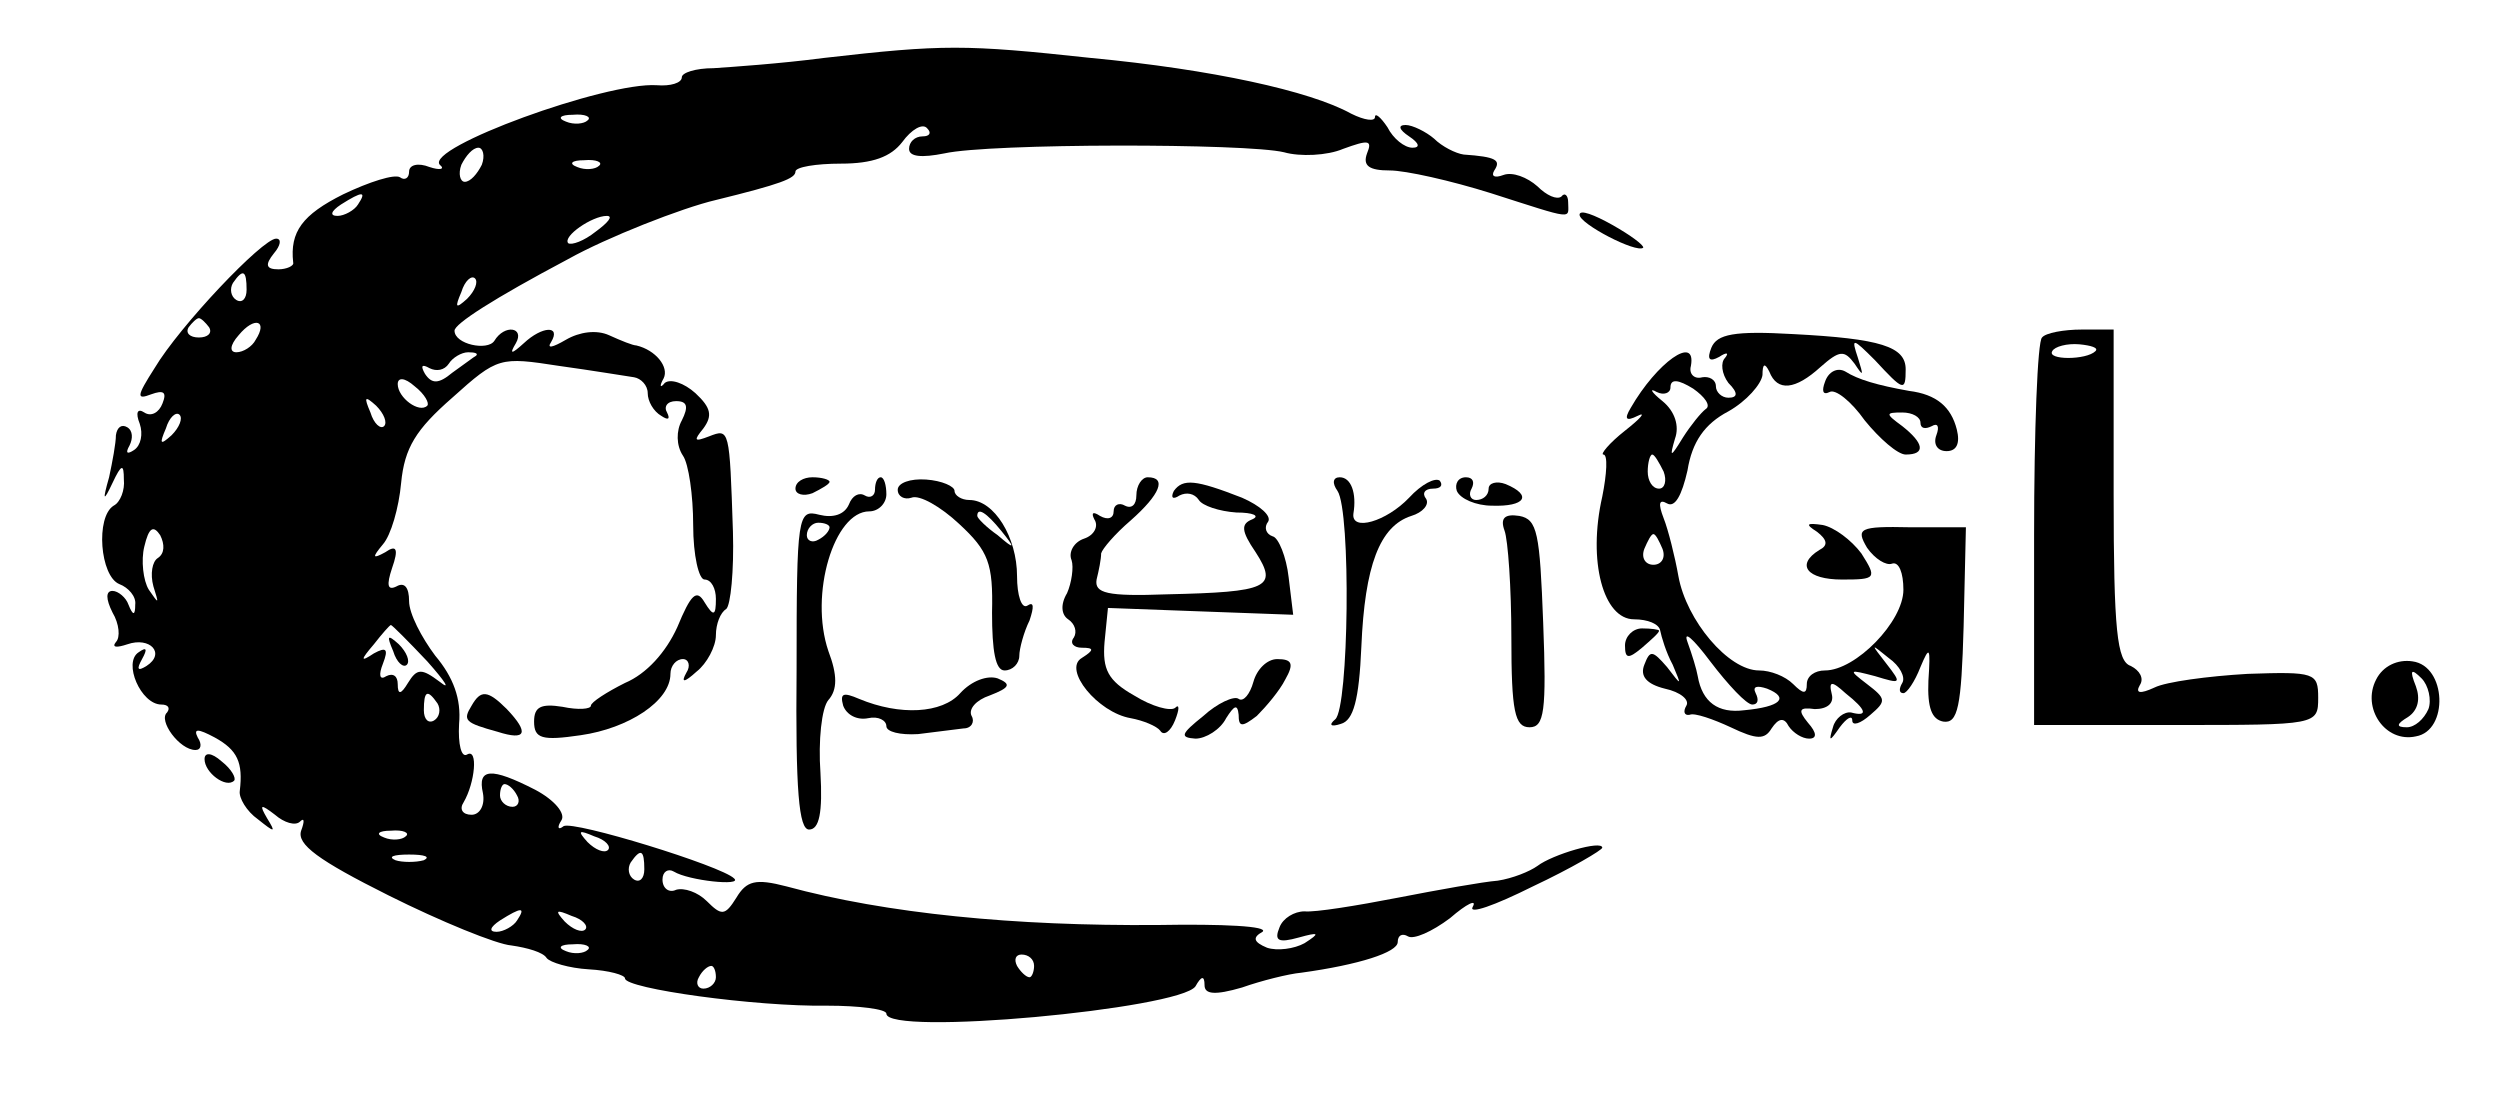 <?xml version="1.0" standalone="no"?>
<!DOCTYPE svg PUBLIC "-//W3C//DTD SVG 20010904//EN"
 "http://www.w3.org/TR/2001/REC-SVG-20010904/DTD/svg10.dtd">
<svg version="1.0" xmlns="http://www.w3.org/2000/svg"
 width="220pt" height="97pt" viewBox="0 0 220 97"
 preserveAspectRatio="xMidYMid meet">

<g transform="translate(0,97) scale(0.1,-0.1)"
fill="#000000" stroke="none">
<path d="M725 919 c-38 -5 -82 -8 -97 -9 -16 0 -28 -4 -28 -8 0 -5 -10 -8 -22
-7 -45 3 -204 -55 -191 -70 5 -4 0 -5 -9 -2 -10 4 -18 2 -18 -4 0 -6 -4 -8 -8
-5 -5 3 -27 -4 -50 -15 -36 -18 -47 -33 -44 -60 1 -3 -6 -6 -13 -6 -11 0 -12
4 -4 14 6 7 7 13 2 13 -12 0 -85 -77 -107 -114 -16 -25 -16 -28 -3 -23 11 4
14 2 10 -8 -3 -8 -10 -12 -16 -8 -6 4 -8 0 -4 -10 3 -9 1 -19 -5 -23 -6 -4 -8
-3 -4 4 3 6 3 13 -2 16 -5 3 -9 0 -10 -7 0 -7 -3 -23 -6 -37 -6 -21 -5 -22 3
-5 8 17 10 17 10 3 1 -9 -3 -20 -9 -23 -16 -10 -12 -62 5 -69 8 -3 15 -11 14
-18 0 -10 -2 -10 -6 0 -2 6 -9 12 -14 12 -6 0 -6 -7 0 -19 6 -10 7 -22 3 -26
-4 -5 1 -5 10 -2 20 7 34 -8 17 -19 -8 -5 -9 -3 -4 6 5 9 4 11 -3 6 -14 -9 2
-46 20 -46 6 0 8 -3 5 -7 -8 -7 11 -33 25 -33 5 0 6 5 2 11 -4 8 0 8 15 0 20
-11 25 -22 22 -47 -1 -6 6 -18 16 -25 15 -12 16 -12 8 1 -7 12 -6 13 7 3 8 -7
18 -10 22 -6 4 4 4 0 1 -8 -4 -12 15 -26 77 -57 46 -23 95 -43 108 -44 14 -2
28 -6 31 -11 3 -4 20 -9 37 -10 18 -1 32 -5 32 -8 0 -9 115 -25 178 -24 28 0
52 -3 52 -7 0 -20 258 4 272 24 5 9 8 10 8 1 0 -8 9 -9 33 -2 17 6 41 12 52
13 51 7 85 18 85 27 0 6 4 8 9 5 5 -3 21 4 37 16 15 13 24 17 20 10 -4 -7 19
1 53 18 34 16 61 32 61 34 0 7 -44 -6 -57 -16 -7 -5 -22 -11 -35 -13 -13 -1
-52 -8 -88 -15 -36 -7 -73 -13 -82 -12 -9 0 -19 -6 -22 -14 -5 -12 -1 -14 17
-9 18 5 19 4 5 -5 -9 -5 -24 -7 -33 -4 -12 5 -13 9 -4 14 6 5 -35 7 -92 6
-126 -1 -239 10 -327 34 -27 7 -35 5 -44 -10 -10 -16 -13 -16 -26 -3 -8 8 -20
12 -27 10 -6 -3 -12 1 -12 9 0 7 5 10 10 7 13 -8 61 -13 53 -6 -11 11 -141 51
-150 46 -5 -4 -6 -1 -2 5 4 6 -6 18 -23 27 -39 20 -51 19 -46 -3 2 -11 -3 -19
-10 -19 -8 0 -11 5 -7 11 10 17 13 48 3 42 -5 -3 -8 9 -7 27 2 22 -5 41 -21
60 -12 16 -23 37 -23 48 0 12 -4 17 -11 13 -8 -4 -9 1 -4 16 6 17 4 21 -6 14
-11 -6 -12 -5 -2 7 7 8 14 32 16 54 3 31 13 47 45 75 40 36 42 36 94 28 29 -4
59 -9 66 -10 6 -1 12 -7 12 -14 0 -7 5 -16 12 -20 6 -4 8 -3 5 3 -3 5 0 10 8
10 10 0 11 -5 5 -17 -5 -9 -5 -22 1 -31 5 -7 9 -35 9 -61 0 -27 5 -48 10 -48
6 0 10 -8 10 -17 0 -15 -2 -16 -10 -3 -7 12 -12 7 -24 -22 -10 -22 -27 -41
-46 -49 -16 -8 -30 -17 -30 -20 0 -3 -11 -4 -25 -1 -19 3 -25 0 -25 -13 0 -15
7 -17 41 -12 42 6 79 30 79 54 0 7 5 13 11 13 5 0 7 -6 3 -12 -5 -9 -2 -9 9 1
9 7 17 22 17 32 0 10 4 20 9 23 4 3 7 34 6 68 -3 91 -3 91 -21 84 -13 -5 -14
-4 -5 7 8 11 7 18 -7 31 -10 9 -22 13 -27 9 -4 -5 -5 -3 -1 4 5 10 -7 25 -24
29 -3 0 -13 4 -24 9 -11 5 -26 3 -38 -4 -12 -7 -17 -8 -13 -2 9 15 -8 14 -24
-1 -11 -10 -13 -10 -7 0 8 14 -10 17 -19 2 -6 -9 -35 -3 -35 9 0 6 34 28 100
63 34 19 100 45 130 52 57 14 70 19 70 25 0 4 18 7 40 7 28 0 44 6 54 19 8 11
18 17 22 12 4 -4 2 -7 -4 -7 -7 0 -12 -5 -12 -11 0 -7 11 -8 31 -4 40 9 266 9
299 1 14 -4 38 -3 52 3 22 8 26 8 21 -4 -4 -11 2 -15 20 -15 14 0 54 -9 89
-20 75 -24 68 -23 68 -8 0 6 -3 9 -6 5 -4 -3 -13 1 -21 9 -9 8 -22 13 -30 10
-8 -3 -11 -1 -8 4 6 9 2 12 -27 14 -7 1 -19 7 -26 14 -7 6 -19 12 -25 12 -7 0
-6 -4 3 -10 9 -6 10 -10 3 -10 -7 0 -17 8 -22 18 -6 9 -11 13 -11 9 0 -4 -9
-3 -21 3 -36 20 -123 39 -229 49 -111 12 -130 12 -235 0z m-208 -55 c-3 -3
-12 -4 -19 -1 -8 3 -5 6 6 6 11 1 17 -2 13 -5z m-93 -39 c-4 -8 -10 -15 -15
-15 -4 0 -6 7 -3 15 4 8 10 15 15 15 4 0 6 -7 3 -15z m103 -1 c-3 -3 -12 -4
-19 -1 -8 3 -5 6 6 6 11 1 17 -2 13 -5z m-212 -34 c-3 -5 -12 -10 -18 -10 -7
0 -6 4 3 10 19 12 23 12 15 0z m209 -24 c-10 -8 -21 -12 -24 -10 -5 6 21 24
34 24 6 0 1 -6 -10 -14z m-307 -51 c0 -8 -4 -12 -9 -9 -5 3 -6 10 -3 15 9 13
12 11 12 -6z m194 -8 c-10 -9 -11 -8 -5 6 3 10 9 15 12 12 3 -3 0 -11 -7 -18z
m-227 -25 c3 -5 -1 -9 -9 -9 -8 0 -12 4 -9 9 3 4 7 8 9 8 2 0 6 -4 9 -8z m41
-11 c-3 -6 -11 -11 -17 -11 -6 0 -6 6 2 15 14 17 26 13 15 -4z m194 -14 c-2
-1 -11 -8 -21 -15 -12 -10 -18 -10 -24 -1 -4 7 -3 9 4 5 6 -3 13 -2 17 4 3 5
11 10 17 10 6 0 9 -1 7 -3z m-43 -44 c-7 -7 -26 7 -26 19 0 6 6 6 15 -2 9 -7
13 -15 11 -17z m-38 -18 c-3 -3 -9 2 -12 12 -6 14 -5 15 5 6 7 -7 10 -15 7
-18z m-187 -8 c-10 -9 -11 -8 -5 6 3 10 9 15 12 12 3 -3 0 -11 -7 -18z m-12
-108 c-5 -3 -7 -14 -4 -25 5 -16 5 -16 -4 -3 -5 8 -7 26 -4 38 4 17 8 19 14
10 4 -8 4 -16 -2 -20z m237 -91 c16 -18 21 -26 11 -18 -16 12 -20 12 -28 -1
-6 -10 -9 -11 -9 -1 0 7 -4 10 -10 7 -6 -4 -7 1 -3 11 5 13 3 15 -8 9 -12 -8
-12 -6 0 8 7 9 14 17 15 17 1 0 15 -14 32 -32z m9 -37 c3 -5 2 -12 -3 -15 -5
-3 -9 1 -9 9 0 17 3 19 12 6z m70 -81 c3 -5 1 -10 -4 -10 -6 0 -11 5 -11 10 0
6 2 10 4 10 3 0 8 -4 11 -10z m-98 -36 c-3 -3 -12 -4 -19 -1 -8 3 -5 6 6 6 11
1 17 -2 13 -5z m178 -12 c-3 -3 -11 0 -18 7 -9 10 -8 11 6 5 10 -3 15 -9 12
-12z m-162 -9 c-7 -2 -19 -2 -25 0 -7 3 -2 5 12 5 14 0 19 -2 13 -5z m194 -8
c0 -8 -4 -12 -9 -9 -5 3 -6 10 -3 15 9 13 12 11 12 -6z m-112 -45 c-3 -5 -12
-10 -18 -10 -7 0 -6 4 3 10 19 12 23 12 15 0z m60 -8 c-3 -3 -11 0 -18 7 -9
10 -8 11 6 5 10 -3 15 -9 12 -12z m2 -18 c-3 -3 -12 -4 -19 -1 -8 3 -5 6 6 6
11 1 17 -2 13 -5z m393 -14 c0 -5 -2 -10 -4 -10 -3 0 -8 5 -11 10 -3 6 -1 10
4 10 6 0 11 -4 11 -10z m-280 -10 c0 -5 -5 -10 -11 -10 -5 0 -7 5 -4 10 3 6 8
10 11 10 2 0 4 -4 4 -10z"/>
<path d="M346 397 c3 -10 9 -15 12 -12 3 3 0 11 -7 18 -10 9 -11 8 -5 -6z"/>
<path d="M1390 781 c0 -8 50 -34 56 -29 1 2 -11 11 -27 20 -16 9 -29 14 -29 9z"/>
<path d="M1506 664 c-4 -10 -2 -13 7 -8 6 4 9 4 5 -1 -4 -4 -3 -14 3 -22 9 -9
8 -13 0 -13 -6 0 -11 5 -11 10 0 6 -6 9 -12 8 -7 -2 -12 3 -10 10 5 28 -30 3
-53 -37 -6 -10 -4 -12 6 -7 8 4 3 -2 -11 -13 -14 -11 -22 -21 -19 -21 4 0 3
-17 -1 -37 -13 -57 1 -108 28 -108 12 0 22 -4 23 -10 1 -5 5 -19 11 -30 8 -19
8 -19 -5 -2 -13 15 -15 15 -20 2 -4 -10 2 -17 18 -21 14 -3 22 -10 19 -15 -3
-5 -2 -9 3 -8 4 2 21 -4 36 -11 23 -11 30 -11 36 -1 6 9 11 10 15 2 4 -6 12
-11 18 -11 7 0 7 5 -1 14 -9 11 -8 14 6 12 11 0 17 5 15 13 -3 12 0 12 12 1
19 -15 20 -21 5 -17 -6 1 -14 -5 -16 -13 -4 -13 -3 -13 6 0 6 8 11 11 11 6 0
-5 7 -3 16 5 14 12 14 14 -3 27 -17 13 -16 13 7 7 23 -7 24 -7 10 11 -14 18
-14 18 2 5 10 -7 15 -17 12 -22 -3 -5 -3 -9 1 -9 3 0 10 10 15 23 8 19 9 18 7
-12 -1 -24 3 -34 13 -36 13 -2 16 13 18 84 l2 87 -49 0 c-45 1 -48 -1 -38 -18
7 -10 17 -16 22 -14 6 2 10 -8 10 -23 0 -28 -42 -71 -69 -71 -9 0 -16 -5 -16
-12 0 -9 -3 -9 -12 0 -7 7 -20 12 -30 12 -27 0 -64 44 -71 83 -3 17 -9 41 -13
51 -5 13 -4 17 3 13 7 -4 13 7 18 29 4 25 15 41 36 52 16 9 29 24 30 32 0 10
2 11 6 3 7 -18 23 -16 45 4 17 15 21 15 30 3 8 -12 8 -11 3 5 -6 18 -5 18 15
-2 25 -27 27 -28 27 -8 0 20 -22 27 -99 31 -52 3 -67 0 -72 -12z m-5 -54 c-4
-3 -13 -14 -20 -25 -11 -18 -12 -18 -7 -1 4 11 0 24 -11 33 -10 8 -12 12 -5 8
6 -3 12 -1 12 4 0 8 7 7 20 -1 10 -7 16 -15 11 -18z m-37 -55 c3 -8 1 -15 -4
-15 -6 0 -10 7 -10 15 0 8 2 15 4 15 2 0 6 -7 10 -15z m-1 -68 c3 -8 -1 -14
-8 -14 -7 0 -11 6 -8 14 3 7 6 13 8 13 2 0 5 -6 8 -13z m79 -137 c5 0 6 4 3
10 -3 6 1 7 10 4 20 -8 12 -16 -20 -19 -23 -3 -37 7 -41 30 -1 6 -5 19 -9 30
-4 11 5 3 20 -17 16 -21 32 -38 37 -38z"/>
<path d="M1797 673 c-4 -3 -7 -82 -7 -174 l0 -167 125 0 c124 0 125 0 125 24
0 22 -3 23 -62 21 -35 -2 -72 -7 -82 -12 -13 -6 -17 -5 -13 2 4 6 0 13 -8 17
-12 4 -15 31 -15 151 l0 145 -28 0 c-16 0 -32 -3 -35 -7z m47 -12 c-8 -8 -43
-8 -38 0 2 4 13 7 24 6 10 -1 17 -3 14 -6z"/>
<path d="M1606 634 c-3 -8 -2 -12 4 -9 5 3 19 -8 31 -25 13 -16 29 -30 36 -30
18 0 16 10 -3 25 -15 11 -15 12 0 12 9 0 16 -4 16 -9 0 -5 4 -6 10 -3 5 3 7 0
4 -8 -3 -8 1 -14 9 -14 9 0 12 7 9 19 -5 20 -18 31 -42 34 -28 5 -45 10 -56
17 -7 4 -15 0 -18 -9z"/>
<path d="M700 540 c0 -5 7 -7 15 -4 8 4 15 8 15 10 0 2 -7 4 -15 4 -8 0 -15
-4 -15 -10z"/>
<path d="M770 539 c0 -5 -4 -8 -9 -5 -5 3 -11 0 -14 -8 -4 -9 -14 -12 -26 -9
-19 5 -20 0 -20 -136 -1 -107 2 -141 11 -141 9 0 12 15 10 50 -2 28 1 57 7 64
8 9 8 22 0 43 -17 50 5 123 36 123 8 0 15 7 15 15 0 8 -2 15 -5 15 -3 0 -5 -5
-5 -11z m-40 -33 c0 -3 -4 -8 -10 -11 -5 -3 -10 -1 -10 4 0 6 5 11 10 11 6 0
10 -2 10 -4z"/>
<path d="M790 539 c0 -6 6 -9 12 -7 7 3 26 -8 42 -23 26 -24 30 -35 29 -78 0
-34 3 -51 11 -51 7 0 13 6 13 13 0 6 4 21 9 31 4 12 4 17 -2 13 -5 -3 -9 9 -9
26 0 34 -20 67 -42 67 -7 0 -13 4 -13 8 0 4 -11 9 -25 10 -14 1 -25 -3 -25 -9z
m91 -36 c13 -16 12 -17 -3 -4 -10 7 -18 15 -18 17 0 8 8 3 21 -13z"/>
<path d="M1000 534 c0 -8 -4 -12 -10 -9 -5 3 -10 1 -10 -5 0 -6 -5 -8 -12 -4
-6 4 -8 3 -5 -3 4 -6 0 -14 -9 -17 -9 -3 -14 -12 -11 -19 2 -6 0 -20 -4 -29
-6 -10 -5 -19 1 -23 6 -4 8 -11 5 -16 -4 -5 0 -9 7 -9 11 0 11 -2 0 -9 -17
-10 14 -48 43 -53 11 -2 23 -7 26 -11 3 -5 9 -1 13 9 4 10 4 15 0 11 -4 -3
-20 1 -36 11 -23 13 -28 23 -26 47 l3 30 81 -3 82 -3 -4 33 c-2 18 -9 35 -14
36 -6 2 -8 8 -4 13 3 5 -7 14 -23 21 -41 16 -52 17 -60 6 -3 -6 -1 -8 5 -4 6
3 13 2 17 -4 3 -5 18 -10 33 -11 15 0 21 -3 14 -6 -10 -4 -10 -10 3 -29 20
-31 11 -35 -78 -37 -53 -2 -64 1 -62 13 2 8 4 18 4 23 1 4 12 17 26 29 26 23
32 38 15 38 -5 0 -10 -7 -10 -16z"/>
<path d="M1177 538 c12 -18 10 -191 -2 -201 -6 -5 -4 -7 5 -4 11 3 16 21 18
68 3 71 16 106 44 115 10 3 16 10 13 15 -4 5 -1 9 6 9 7 0 9 3 6 7 -4 3 -16
-3 -27 -15 -20 -21 -51 -30 -49 -14 3 18 -2 32 -12 32 -6 0 -7 -5 -2 -12z"/>
<path d="M1282 538 c3 -7 17 -13 31 -13 29 -1 36 9 12 19 -8 3 -15 1 -15 -4 0
-6 -5 -10 -11 -10 -5 0 -7 5 -4 10 3 6 1 10 -5 10 -7 0 -10 -6 -8 -12z"/>
<path d="M1324 503 c3 -8 6 -50 6 -94 0 -65 3 -79 16 -79 13 0 15 14 12 92 -3
79 -5 91 -21 94 -13 2 -17 -2 -13 -13z"/>
<path d="M1599 502 c9 -7 10 -12 2 -16 -21 -13 -11 -26 20 -26 30 0 31 1 17
23 -9 12 -24 23 -34 25 -14 2 -16 1 -5 -6z"/>
<path d="M1430 402 c0 -12 3 -12 15 -2 8 7 15 13 15 15 0 1 -7 2 -15 2 -8 0
-15 -7 -15 -15z"/>
<path d="M1103 370 c-3 -11 -9 -18 -13 -15 -4 3 -19 -4 -31 -15 -20 -16 -21
-19 -7 -20 9 0 22 8 27 18 7 11 10 13 11 3 0 -11 3 -11 16 -1 8 8 20 22 25 32
8 14 6 18 -7 18 -9 0 -18 -9 -21 -20z"/>
<path d="M2091 372 c-13 -25 8 -56 35 -50 29 5 27 62 -3 66 -13 2 -26 -4 -32
-16z m46 -26 c-4 -9 -12 -16 -19 -16 -10 0 -9 3 1 9 9 6 11 16 7 27 -6 15 -4
16 5 7 6 -6 9 -19 6 -27z"/>
<path d="M845 360 c-16 -18 -53 -20 -89 -5 -14 6 -17 5 -14 -6 3 -8 12 -13 22
-11 9 2 16 -2 16 -7 0 -5 12 -8 28 -7 15 2 33 4 40 5 7 0 10 6 7 11 -3 6 4 14
16 18 18 7 19 10 7 15 -9 3 -23 -2 -33 -13z"/>
<path d="M415 349 c-8 -13 -6 -15 23 -23 25 -8 28 -1 8 20 -17 17 -23 17 -31
3z"/>
<path d="M180 302 c0 -12 19 -26 26 -19 2 2 -2 10 -11 17 -9 8 -15 8 -15 2z"/>
</g>
</svg>
